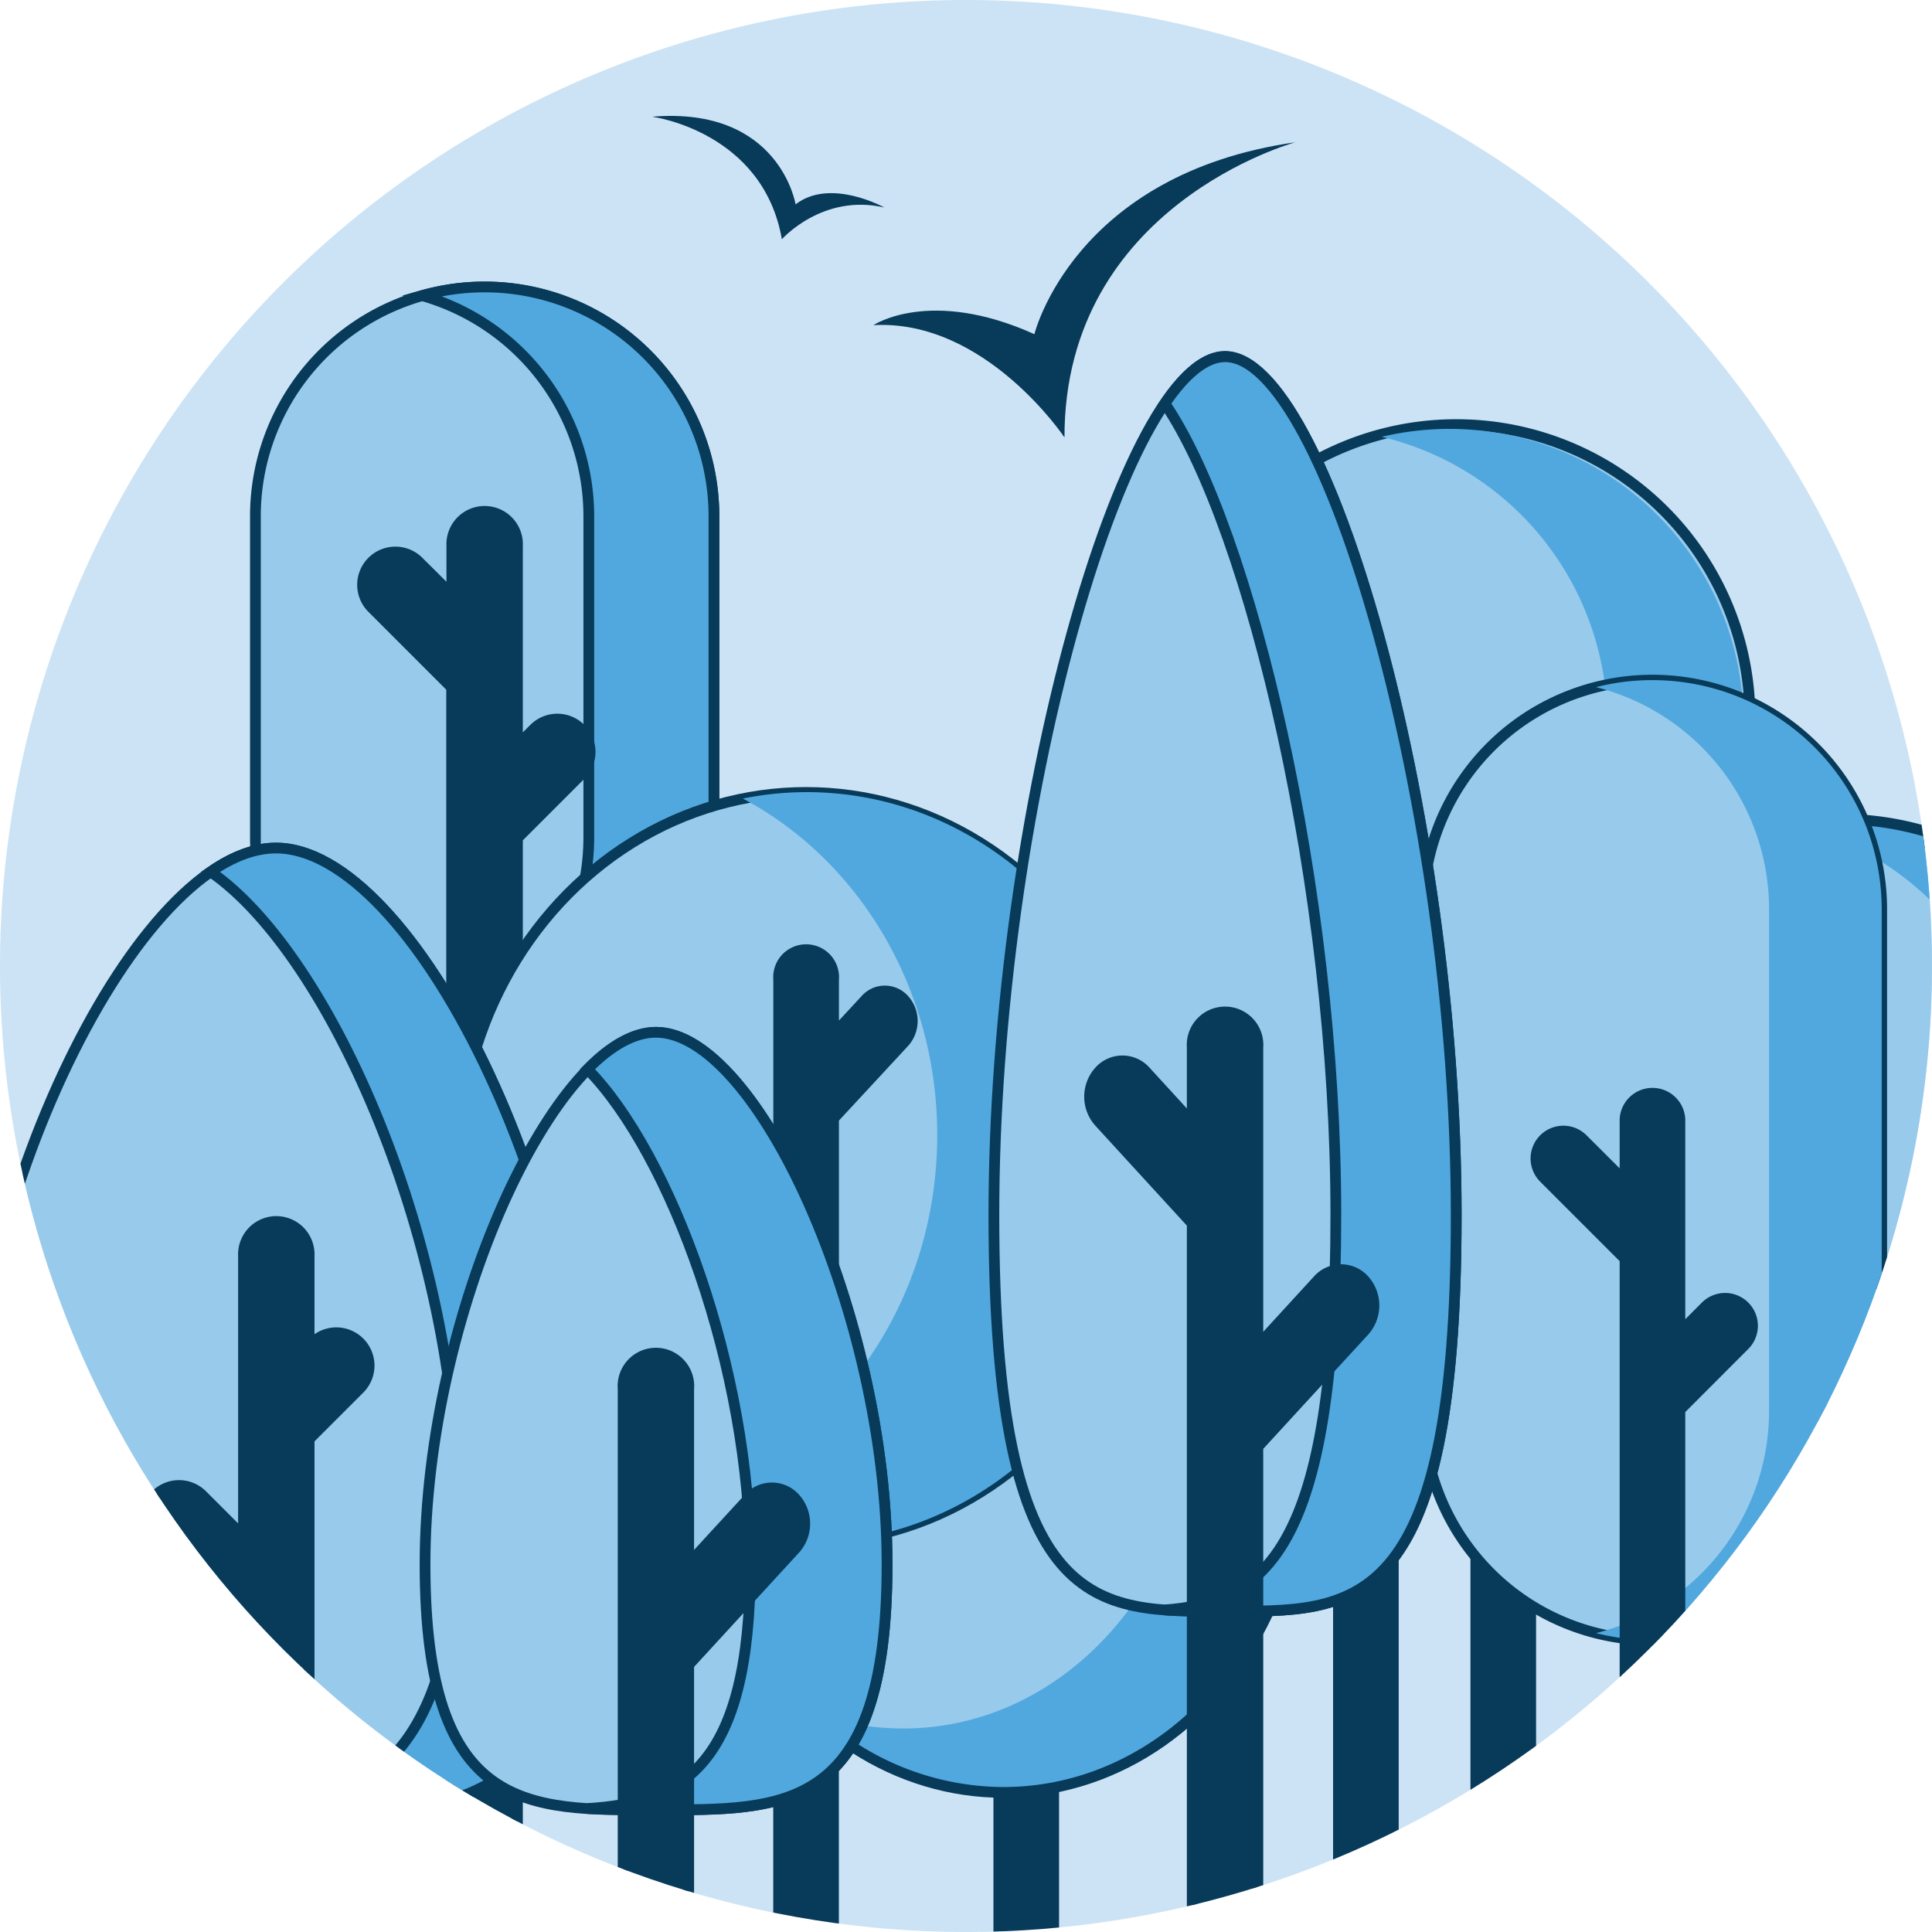 <?xml version="1.0" encoding="UTF-8"?> <svg xmlns="http://www.w3.org/2000/svg" xmlns:xlink="http://www.w3.org/1999/xlink" id="Слой_1" data-name="Слой 1" viewBox="0 0 300 300"> <defs> <style>.cls-1,.cls-7,.cls-9{fill:none;}.cls-2{clip-path:url(#clip-path);}.cls-3{fill:#cce3f5;}.cls-4{clip-path:url(#clip-path-2);}.cls-5{fill:#083a59;}.cls-6{fill:#98caec;}.cls-7,.cls-9{stroke:#083a59;stroke-miterlimit:10;}.cls-7{stroke-width:3.34px;}.cls-8{fill:#51a8de;}.cls-9{stroke-width:1.67px;}.cls-10{fill:#e1b470;}</style> <clipPath id="clip-path"> <rect class="cls-1" width="300" height="299.99"></rect> </clipPath> <clipPath id="clip-path-2"> <path class="cls-1" d="M149,0A150,150,0,1,0,151,0Z"></path> </clipPath> </defs> <g class="cls-2"> <path class="cls-3" d="M150,300A150,150,0,1,0,0,150,150,150,0,0,0,150,300"></path> </g> <g class="cls-4"> <path class="cls-5" d="M154.26,321.45V268.33c0-3.17,2.28-5.74,5.1-5.74s5.09,2.57,5.09,5.74v53.12"></path> <path class="cls-5" d="M207,323.67v-83c0-3.16,2.28-5.73,5.09-5.73s5.1,2.57,5.1,5.73v83"></path> <path class="cls-6" d="M155.78,174.89c25.18,0,45.6,23,45.6,51.3s-20.42,51.3-45.6,51.3-45.61-23-45.61-51.3,20.42-51.3,45.61-51.3"></path> <ellipse class="cls-7" cx="155.78" cy="226.19" rx="45.6" ry="51.3"></ellipse> <path class="cls-8" d="M201.38,226.19c0,28.33-20.42,51.3-45.6,51.3a42.38,42.38,0,0,1-28.42-11.17,41.06,41.06,0,0,0,12.9,2.08c25.18,0,45.6-23,45.6-51.3,0-16.25-6.71-30.73-17.18-40.12,18.9,6.25,32.7,25.92,32.7,49.21"></path> <path class="cls-6" d="M226.12,65.93a45.61,45.61,0,1,1-45.6,45.6,45.61,45.61,0,0,1,45.6-45.6"></path> <path class="cls-9" d="M226.12,65.93a45.61,45.61,0,1,1-45.6,45.6A45.61,45.61,0,0,1,226.12,65.93Z"></path> <path class="cls-8" d="M270.73,112.2a45.65,45.65,0,0,1-56.18,44.38,45.62,45.62,0,0,0,0-88.75,45.65,45.65,0,0,1,56.18,44.37"></path> <path class="cls-6" d="M285.86,128.05a45.61,45.61,0,1,1-45.6,45.6,45.6,45.6,0,0,1,45.6-45.6"></path> <circle class="cls-7" cx="285.86" cy="173.65" r="45.6" transform="translate(-44.69 122.61) rotate(-22.5)"></circle> <path class="cls-8" d="M331.47,173.65a45.65,45.65,0,0,1-57.59,44,45.62,45.62,0,0,0,6-89.23,45.66,45.66,0,0,1,51.62,45.21"></path> <path class="cls-5" d="M228.33,305.17v-68a5.1,5.1,0,0,1,10.19,0v68"></path> <path class="cls-6" d="M256.59,254.67a35.6,35.6,0,0,1-35.6-35.6V141.21a35.6,35.6,0,0,1,71.2,0v77.86a35.6,35.6,0,0,1-35.6,35.6"></path> <path class="cls-9" d="M256.59,254.67a35.6,35.6,0,0,1-35.6-35.6V141.21a35.6,35.6,0,0,1,71.2,0v77.86A35.6,35.6,0,0,1,256.59,254.67Z"></path> <path class="cls-8" d="M292.19,141.21v77.86a35.64,35.64,0,0,1-44.35,34.52,35.61,35.61,0,0,0,26.86-34.52V141.21a35.59,35.59,0,0,0-26.86-34.51,35.08,35.08,0,0,1,8.75-1.09,35.59,35.59,0,0,1,35.6,35.6"></path> <path class="cls-5" d="M261.69,302.4V219.26l9.78-9.79a5.09,5.09,0,0,0-7.2-7.21l-2.58,2.59V193.72h0V173.8a5.1,5.1,0,0,0-10.19,0v7.62l-5.14-5.13a5.09,5.09,0,1,0-7.2,7.2l12.34,12.34v21.31h0V302.4"></path> <path class="cls-6" d="M75.26,165.59A35.6,35.6,0,0,1,39.66,130V80.16a35.6,35.6,0,0,1,71.2,0V130a35.6,35.6,0,0,1-35.6,35.59"></path> <path class="cls-9" d="M75.26,165.59A35.6,35.6,0,0,1,39.66,130V80.16a35.6,35.6,0,0,1,71.2,0V130A35.6,35.6,0,0,1,75.26,165.59Z"></path> <path class="cls-8" d="M110.86,80.16V130a35.61,35.61,0,0,1-45.32,34.25A35.6,35.6,0,0,0,91.43,130V80.16A35.65,35.65,0,0,0,65.54,45.9a35.87,35.87,0,0,1,9.72-1.34,35.61,35.61,0,0,1,35.6,35.6"></path> <path class="cls-9" d="M110.86,80.16V130a35.61,35.61,0,0,1-45.32,34.25A35.6,35.6,0,0,0,91.43,130V80.16A35.65,35.65,0,0,0,65.54,45.9a35.87,35.87,0,0,1,9.72-1.34,35.61,35.61,0,0,1,35.6,35.6Z"></path> <path class="cls-5" d="M80.35,307.14v-177l9.79-9.79a5.09,5.09,0,0,0-7.2-7.2l-2.59,2.58V104.65h0V84.73a5.1,5.1,0,1,0-10.19,0v7.61L65,87.21a5.09,5.09,0,0,0-7.21,7.2l12.34,12.34v21.32h0V307.14"></path> <path class="cls-9" d="M80.35,307.14v-177l9.79-9.79a5.09,5.09,0,0,0-7.2-7.2l-2.59,2.58V104.65h0V84.73a5.1,5.1,0,1,0-10.19,0v7.61L65,87.21a5.09,5.09,0,0,0-7.21,7.2l12.34,12.34v21.32h0V307.14"></path> <path class="cls-6" d="M125.16,123.05c29.86,0,54.06,26.08,54.06,58.25s-24.2,58.26-54.06,58.26-54-26.08-54-58.26,24.2-58.25,54.05-58.25"></path> <ellipse class="cls-9" cx="125.16" cy="181.3" rx="54.05" ry="58.25"></ellipse> <path class="cls-8" d="M179.22,181.3c0,32.17-24.2,58.25-54,58.25a50.5,50.5,0,0,1-23.87-6c25.14-5,44.18-28.74,44.18-57.28,0-22.94-12.3-42.77-30.18-52.27a50.21,50.21,0,0,1,9.87-1c29.85,0,54.05,26.08,54.05,58.24"></path> <path class="cls-5" d="M141,154.66a4.82,4.82,0,0,0-7.2,0l-3.53,3.81v-6.34a5.11,5.11,0,1,0-10.19,0v58.1a5.11,5.11,0,1,0,10.19,0V174L141,162.42a5.79,5.79,0,0,0,0-7.76"></path> <path class="cls-5" d="M120.07,321.45V269.32a5.11,5.11,0,1,1,10.19,0v52.13"></path> <path class="cls-6" d="M226.12,188.66c0,62.64-16.07,61.53-35.9,61.53s-35.89,1.11-35.89-61.53S174.58,55.34,190.22,55.34s35.9,70.68,35.9,133.32"></path> <path class="cls-9" d="M226.12,188.66c0,62.64-16.07,61.53-35.9,61.53s-35.89,1.11-35.89-61.53S174.58,55.34,190.22,55.34,226.12,126,226.12,188.66Z"></path> <path class="cls-8" d="M226.12,188.66c0,62.64-16.07,61.52-35.89,61.52-3.23,0-6.37,0-9.35-.19,15.29-1.14,26.55-8.91,26.55-61.33,0-50.61-13.23-106.45-26.55-126,3.17-4.66,6.34-7.27,9.35-7.27,15.64,0,35.89,70.68,35.89,133.32"></path> <path class="cls-9" d="M226.12,188.66c0,62.64-16.07,61.52-35.89,61.52-3.23,0-6.37,0-9.35-.19,15.29-1.14,26.55-8.91,26.55-61.33,0-50.61-13.23-106.45-26.55-126,3.17-4.66,6.34-7.27,9.35-7.27C205.87,55.34,226.12,126,226.12,188.66Z"></path> <path class="cls-5" d="M195.32,318.71V224.65l16.53-18a5.93,5.93,0,0,0,0-7.87,4.81,4.81,0,0,0-7.21,0l-9.32,10.17V187.64h0v-25a5.11,5.11,0,1,0-10.19,0v11.63l-7.24-7.91a4.8,4.8,0,0,0-7.2,0,5.9,5.9,0,0,0,0,7.86l14.44,15.77v32.41h0v96.36"></path> <path class="cls-9" d="M195.32,318.71V224.65l16.53-18a5.93,5.93,0,0,0,0-7.87,4.81,4.81,0,0,0-7.21,0l-9.32,10.17V187.64h0v-25a5.11,5.11,0,1,0-10.19,0v11.63l-7.24-7.91a4.8,4.8,0,0,0-7.2,0,5.9,5.9,0,0,0,0,7.86l14.44,15.77v32.41h0v96.36"></path> <path class="cls-6" d="M-5.72,234.37c0,48.25,21.75,47.39,48.57,47.39s48.58.86,48.58-47.39S64,131.69,42.85,131.69-5.72,186.12-5.72,234.37"></path> <path class="cls-9" d="M-5.72,234.37c0,48.25,21.75,47.39,48.57,47.39s48.58.86,48.58-47.39S64,131.69,42.85,131.69-5.72,186.12-5.72,234.37Z"></path> <path class="cls-8" d="M91.43,234.37c0,48.25-21.75,47.39-48.57,47.39-3.49,0-6.88,0-10.16-.07,21.95-.53,38.41-5.34,38.41-47.32,0-40.78-19.57-86-38.41-99,3.45-2.39,6.88-3.69,10.16-3.69,21.16,0,48.57,54.43,48.57,102.68"></path> <path class="cls-9" d="M91.43,234.37c0,48.25-21.75,47.39-48.57,47.39-3.49,0-6.88,0-10.16-.07,21.95-.53,38.41-5.34,38.41-47.32,0-40.78-19.57-86-38.41-99,3.45-2.39,6.88-3.69,10.16-3.69C64,131.69,91.43,186.12,91.43,234.37Z"></path> <path class="cls-6" d="M137.75,242.9c0,38.82-16.08,38.13-35.9,38.13S66,281.72,66,242.9s20.26-82.6,35.9-82.6,35.9,43.79,35.9,82.6"></path> <path class="cls-9" d="M137.75,242.9c0,38.82-16.08,38.13-35.9,38.13S66,281.72,66,242.9s20.26-82.6,35.9-82.6S137.75,204.09,137.75,242.9Z"></path> <path class="cls-8" d="M137.74,242.9c0,38.82-16.06,38.12-35.89,38.12-3.7,0-7.26,0-10.62-.19,14.64-.92,25.28-6.35,25.28-37.93,0-30.36-12.39-63.76-25.28-76.88,3.58-3.65,7.21-5.73,10.62-5.73,15.64,0,35.89,43.8,35.89,82.61"></path> <path class="cls-9" d="M137.74,242.9c0,38.82-16.06,38.12-35.89,38.12-3.7,0-7.26,0-10.62-.19,14.64-.92,25.28-6.35,25.28-37.93,0-30.36-12.39-63.76-25.28-76.88,3.58-3.65,7.21-5.73,10.62-5.73C117.49,160.29,137.74,204.09,137.74,242.9Z"></path> <path class="cls-5" d="M106.94,318V258.51l16.53-18a5.89,5.89,0,0,0,0-7.84,4.81,4.81,0,0,0-7.21,0l-9.32,10.14V215.68a5.11,5.11,0,1,0-10.18,0v40.53h0V318"></path> <path class="cls-9" d="M106.94,318V258.51l16.53-18a5.89,5.89,0,0,0,0-7.84,4.81,4.81,0,0,0-7.21,0l-9.32,10.14V215.68a5.11,5.11,0,1,0-10.18,0v40.53h0V318"></path> <path class="cls-10" d="M308.3,305.17V264.48l8.36-8.37a5.09,5.09,0,1,0-7.2-7.21l-1.16,1.16V235.53a5.1,5.1,0,1,0-10.19,0v26.83h0v42.8"></path> <path class="cls-5" d="M48,305.17V250.91h0V223.47l7.82-7.82a5.09,5.09,0,0,0-7.2-7.21l-.62.62V195a5.1,5.1,0,1,0-10.19,0v43.57l-6.41-6.41a5.09,5.09,0,0,0-7.2,7.2L37.76,253v52.15"></path> <path class="cls-9" d="M48,305.17V250.91h0V223.47l7.82-7.82a5.09,5.09,0,0,0-7.2-7.21l-.62.62V195a5.1,5.1,0,1,0-10.19,0v43.57l-6.41-6.41a5.09,5.09,0,0,0-7.2,7.2L37.76,253v52.15"></path> </g> <g class="cls-2"> <path class="cls-5" d="M135.62,50.49s8.79-5.91,25,1.4c0,0,6.07-24.86,40.53-29.8,0,0-35.88,9.74-35.86,45.83,0,0-12.3-18.42-29.71-17.43"></path> <path class="cls-5" d="M101.41,18.15s17.07,2.3,20,19c0,0,6.31-7.15,15.91-4.93,0,0-8.37-4.67-13.78-.49,0,0-2.46-15.18-22.16-13.62"></path> </g> </svg> 